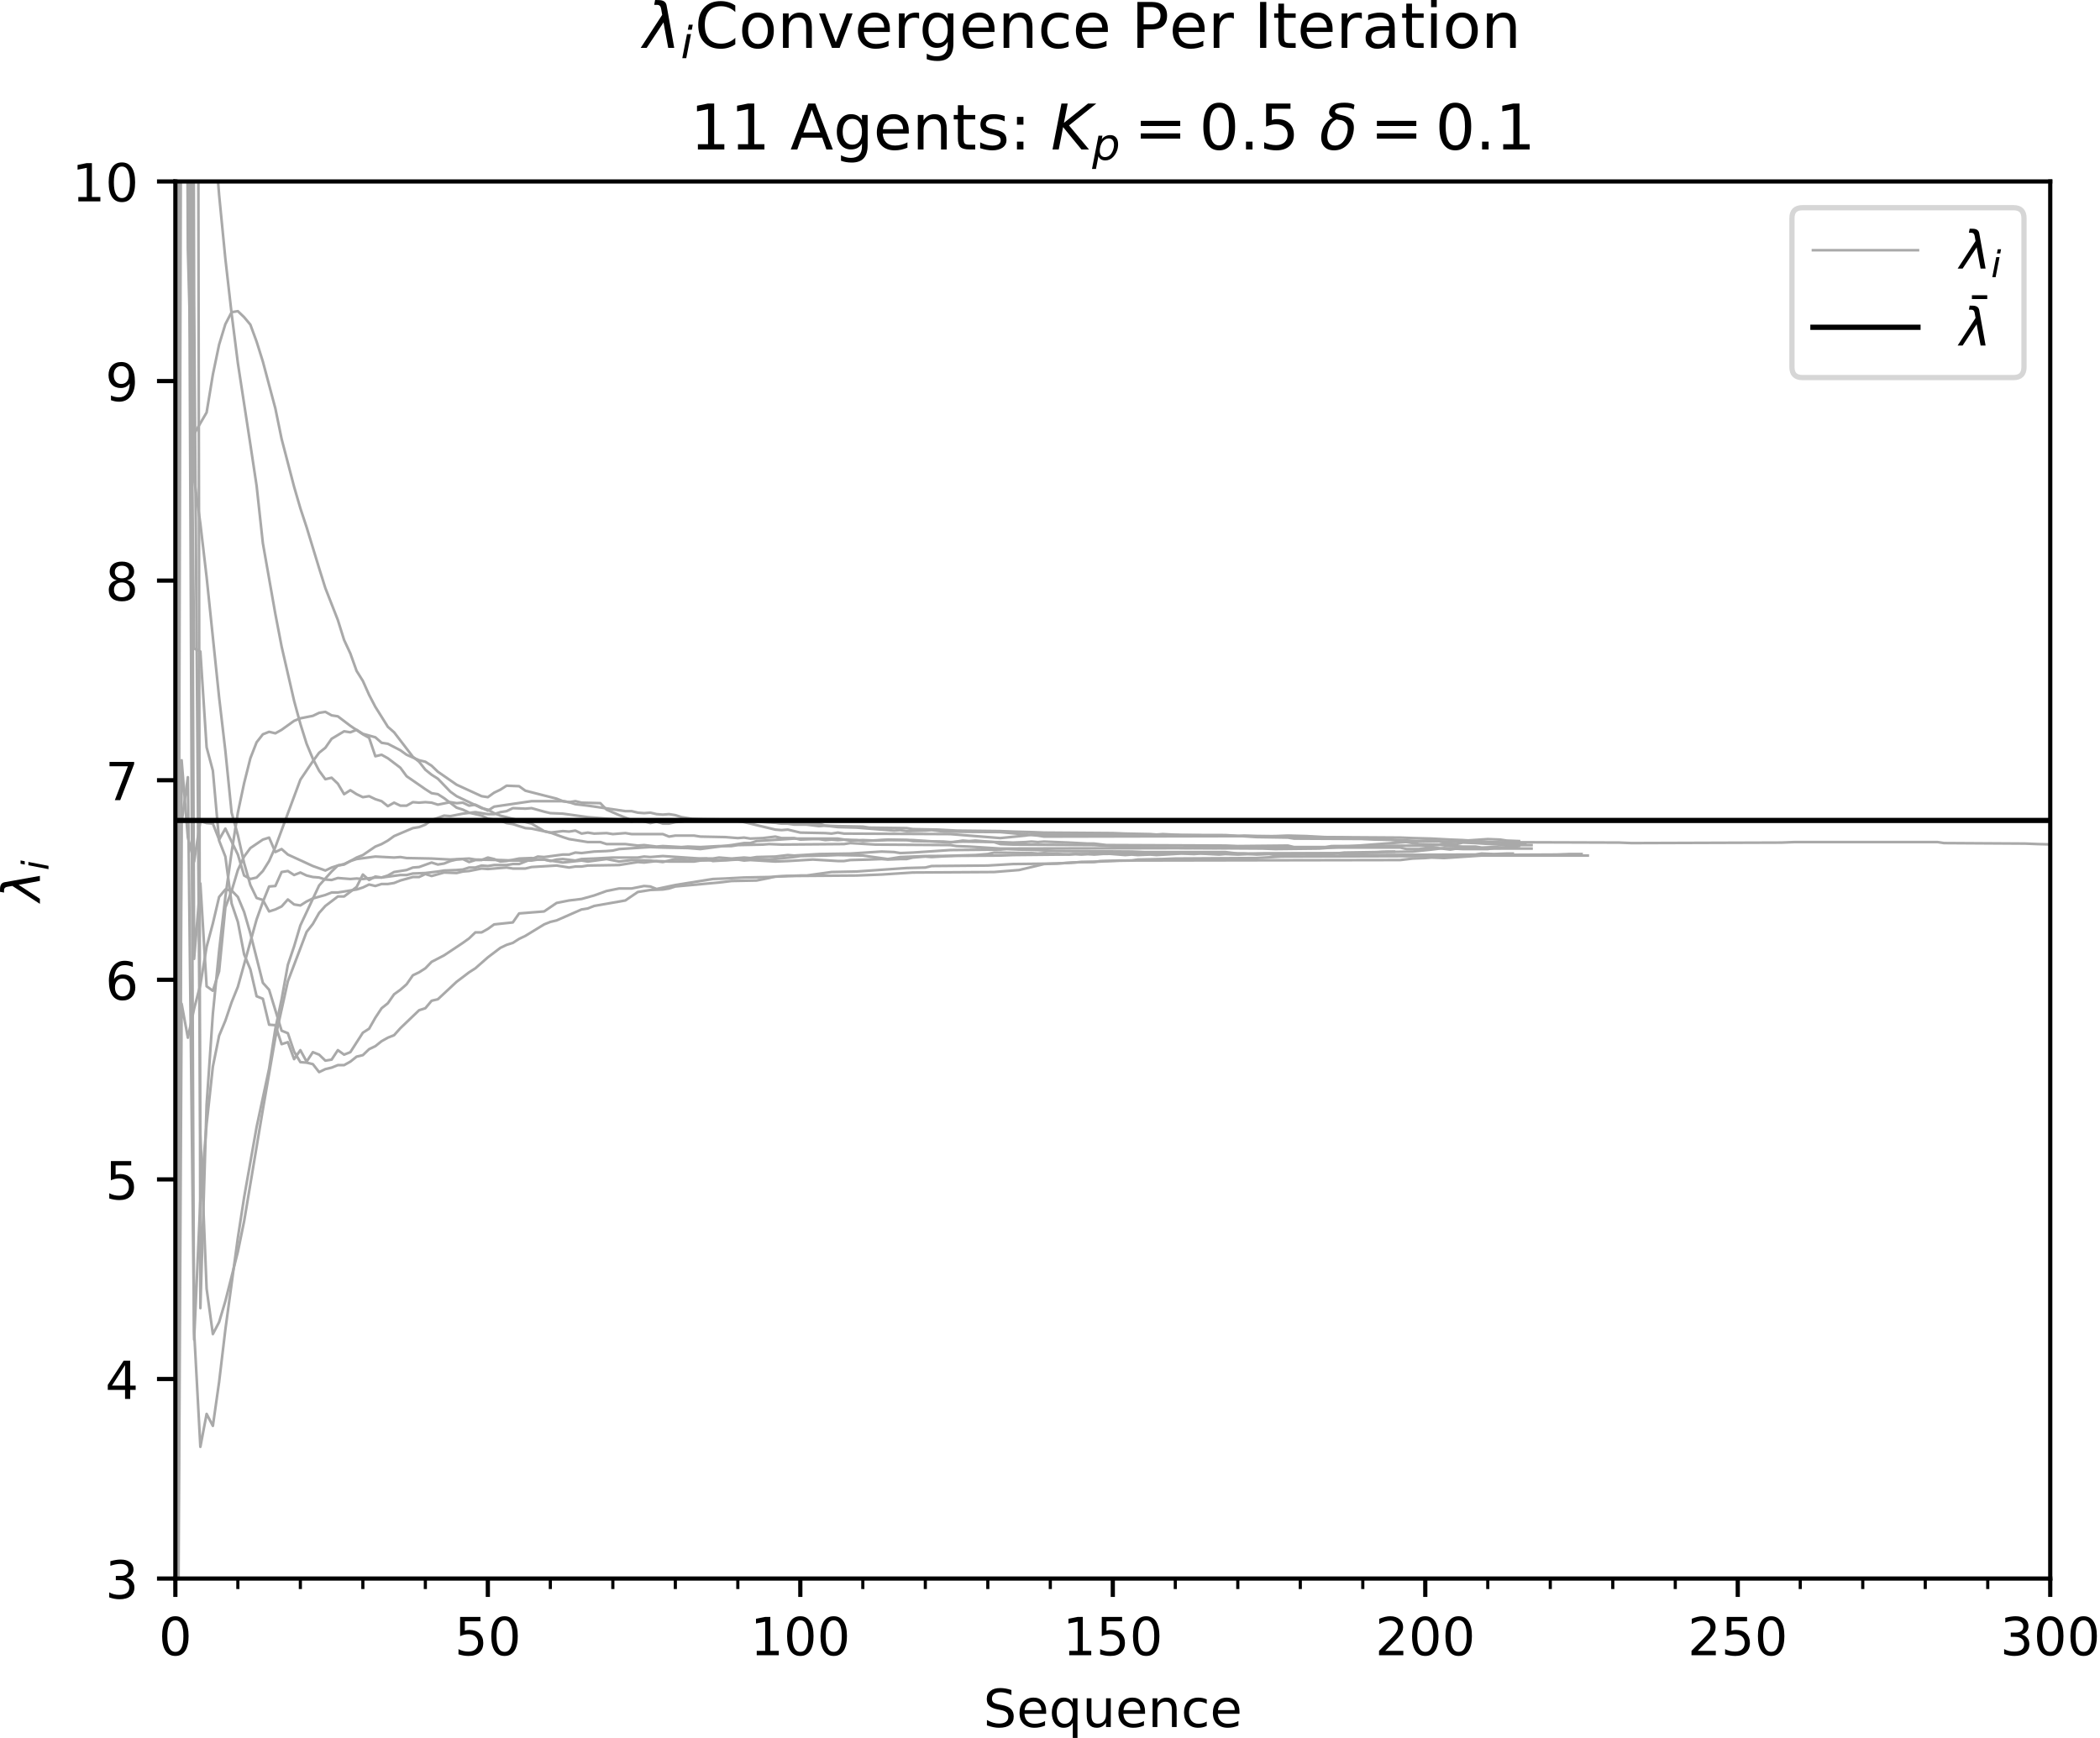 <?xml version="1.0" encoding="utf-8" standalone="no"?>
<!DOCTYPE svg PUBLIC "-//W3C//DTD SVG 1.1//EN"
  "http://www.w3.org/Graphics/SVG/1.1/DTD/svg11.dtd">
<!-- Created with matplotlib (http://matplotlib.org/) -->
<svg height="331pt" version="1.1" viewBox="0 0 400 331" width="400pt" xmlns="http://www.w3.org/2000/svg" xmlns:xlink="http://www.w3.org/1999/xlink">
 <defs>
  <style type="text/css">
*{stroke-linecap:butt;stroke-linejoin:round;}
  </style>
 </defs>
 <g id="figure_1">
  <g id="patch_1">
   <path d="M 0 331.028 
L 400.067 331.028 
L 400.067 0 
L 0 0 
z
" style="fill:#ffffff;"/>
  </g>
  <g id="axes_1">
   <g id="patch_2">
    <path d="M 33.403 300.672 
L 390.523 300.672 
L 390.523 34.56 
L 33.403 34.56 
z
" style="fill:#ffffff;"/>
   </g>
   <g id="matplotlib.axis_1">
    <g id="xtick_1">
     <g id="line2d_1">
      <defs>
       <path d="M 0 0 
L 0 3.5 
" id="m76f1dd730f" style="stroke:#000000;stroke-width:0.8;"/>
      </defs>
      <g>
       <use style="stroke:#000000;stroke-width:0.8;" x="33.403" xlink:href="#m76f1dd730f" y="300.672"/>
      </g>
     </g>
     <g id="text_1">
      <!-- 0 -->
      <defs>
       <path d="M 31.781 66.406 
Q 24.172 66.406 20.328 58.906 
Q 16.5 51.422 16.5 36.375 
Q 16.5 21.391 20.328 13.891 
Q 24.172 6.391 31.781 6.391 
Q 39.453 6.391 43.281 13.891 
Q 47.125 21.391 47.125 36.375 
Q 47.125 51.422 43.281 58.906 
Q 39.453 66.406 31.781 66.406 
z
M 31.781 74.219 
Q 44.047 74.219 50.516 64.516 
Q 56.984 54.828 56.984 36.375 
Q 56.984 17.969 50.516 8.266 
Q 44.047 -1.422 31.781 -1.422 
Q 19.531 -1.422 13.062 8.266 
Q 6.594 17.969 6.594 36.375 
Q 6.594 54.828 13.062 64.516 
Q 19.531 74.219 31.781 74.219 
z
" id="DejaVuSans-30"/>
      </defs>
      <g transform="translate(30.222 315.27)scale(0.1 -0.1)">
       <use xlink:href="#DejaVuSans-30"/>
      </g>
     </g>
    </g>
    <g id="xtick_2">
     <g id="line2d_2">
      <g>
       <use style="stroke:#000000;stroke-width:0.8;" x="92.923" xlink:href="#m76f1dd730f" y="300.672"/>
      </g>
     </g>
     <g id="text_2">
      <!-- 50 -->
      <defs>
       <path d="M 10.797 72.906 
L 49.516 72.906 
L 49.516 64.594 
L 19.828 64.594 
L 19.828 46.734 
Q 21.969 47.469 24.109 47.828 
Q 26.266 48.188 28.422 48.188 
Q 40.625 48.188 47.75 41.5 
Q 54.891 34.812 54.891 23.391 
Q 54.891 11.625 47.562 5.094 
Q 40.234 -1.422 26.906 -1.422 
Q 22.312 -1.422 17.547 -0.641 
Q 12.797 0.141 7.719 1.703 
L 7.719 11.625 
Q 12.109 9.234 16.797 8.062 
Q 21.484 6.891 26.703 6.891 
Q 35.156 6.891 40.078 11.328 
Q 45.016 15.766 45.016 23.391 
Q 45.016 31 40.078 35.438 
Q 35.156 39.891 26.703 39.891 
Q 22.75 39.891 18.812 39.016 
Q 14.891 38.141 10.797 36.281 
z
" id="DejaVuSans-35"/>
      </defs>
      <g transform="translate(86.561 315.27)scale(0.1 -0.1)">
       <use xlink:href="#DejaVuSans-35"/>
       <use x="63.623" xlink:href="#DejaVuSans-30"/>
      </g>
     </g>
    </g>
    <g id="xtick_3">
     <g id="line2d_3">
      <g>
       <use style="stroke:#000000;stroke-width:0.8;" x="152.443" xlink:href="#m76f1dd730f" y="300.672"/>
      </g>
     </g>
     <g id="text_3">
      <!-- 100 -->
      <defs>
       <path d="M 12.406 8.297 
L 28.516 8.297 
L 28.516 63.922 
L 10.984 60.406 
L 10.984 69.391 
L 28.422 72.906 
L 38.281 72.906 
L 38.281 8.297 
L 54.391 8.297 
L 54.391 0 
L 12.406 0 
z
" id="DejaVuSans-31"/>
      </defs>
      <g transform="translate(142.899 315.27)scale(0.1 -0.1)">
       <use xlink:href="#DejaVuSans-31"/>
       <use x="63.623" xlink:href="#DejaVuSans-30"/>
       <use x="127.246" xlink:href="#DejaVuSans-30"/>
      </g>
     </g>
    </g>
    <g id="xtick_4">
     <g id="line2d_4">
      <g>
       <use style="stroke:#000000;stroke-width:0.8;" x="211.963" xlink:href="#m76f1dd730f" y="300.672"/>
      </g>
     </g>
     <g id="text_4">
      <!-- 150 -->
      <g transform="translate(202.419 315.27)scale(0.1 -0.1)">
       <use xlink:href="#DejaVuSans-31"/>
       <use x="63.623" xlink:href="#DejaVuSans-35"/>
       <use x="127.246" xlink:href="#DejaVuSans-30"/>
      </g>
     </g>
    </g>
    <g id="xtick_5">
     <g id="line2d_5">
      <g>
       <use style="stroke:#000000;stroke-width:0.8;" x="271.483" xlink:href="#m76f1dd730f" y="300.672"/>
      </g>
     </g>
     <g id="text_5">
      <!-- 200 -->
      <defs>
       <path d="M 19.188 8.297 
L 53.609 8.297 
L 53.609 0 
L 7.328 0 
L 7.328 8.297 
Q 12.938 14.109 22.625 23.891 
Q 32.328 33.688 34.812 36.531 
Q 39.547 41.844 41.422 45.531 
Q 43.312 49.219 43.312 52.781 
Q 43.312 58.594 39.234 62.25 
Q 35.156 65.922 28.609 65.922 
Q 23.969 65.922 18.812 64.312 
Q 13.672 62.703 7.812 59.422 
L 7.812 69.391 
Q 13.766 71.781 18.938 73 
Q 24.125 74.219 28.422 74.219 
Q 39.75 74.219 46.484 68.547 
Q 53.219 62.891 53.219 53.422 
Q 53.219 48.922 51.531 44.891 
Q 49.859 40.875 45.406 35.406 
Q 44.188 33.984 37.641 27.219 
Q 31.109 20.453 19.188 8.297 
z
" id="DejaVuSans-32"/>
      </defs>
      <g transform="translate(261.939 315.27)scale(0.1 -0.1)">
       <use xlink:href="#DejaVuSans-32"/>
       <use x="63.623" xlink:href="#DejaVuSans-30"/>
       <use x="127.246" xlink:href="#DejaVuSans-30"/>
      </g>
     </g>
    </g>
    <g id="xtick_6">
     <g id="line2d_6">
      <g>
       <use style="stroke:#000000;stroke-width:0.8;" x="331.003" xlink:href="#m76f1dd730f" y="300.672"/>
      </g>
     </g>
     <g id="text_6">
      <!-- 250 -->
      <g transform="translate(321.459 315.27)scale(0.1 -0.1)">
       <use xlink:href="#DejaVuSans-32"/>
       <use x="63.623" xlink:href="#DejaVuSans-35"/>
       <use x="127.246" xlink:href="#DejaVuSans-30"/>
      </g>
     </g>
    </g>
    <g id="xtick_7">
     <g id="line2d_7">
      <g>
       <use style="stroke:#000000;stroke-width:0.8;" x="390.523" xlink:href="#m76f1dd730f" y="300.672"/>
      </g>
     </g>
     <g id="text_7">
      <!-- 300 -->
      <defs>
       <path d="M 40.578 39.312 
Q 47.656 37.797 51.625 33 
Q 55.609 28.219 55.609 21.188 
Q 55.609 10.406 48.188 4.484 
Q 40.766 -1.422 27.094 -1.422 
Q 22.516 -1.422 17.656 -0.516 
Q 12.797 0.391 7.625 2.203 
L 7.625 11.719 
Q 11.719 9.328 16.594 8.109 
Q 21.484 6.891 26.812 6.891 
Q 36.078 6.891 40.938 10.547 
Q 45.797 14.203 45.797 21.188 
Q 45.797 27.641 41.281 31.266 
Q 36.766 34.906 28.719 34.906 
L 20.219 34.906 
L 20.219 43.016 
L 29.109 43.016 
Q 36.375 43.016 40.234 45.922 
Q 44.094 48.828 44.094 54.297 
Q 44.094 59.906 40.109 62.906 
Q 36.141 65.922 28.719 65.922 
Q 24.656 65.922 20.016 65.031 
Q 15.375 64.156 9.812 62.312 
L 9.812 71.094 
Q 15.438 72.656 20.344 73.438 
Q 25.25 74.219 29.594 74.219 
Q 40.828 74.219 47.359 69.109 
Q 53.906 64.016 53.906 55.328 
Q 53.906 49.266 50.438 45.094 
Q 46.969 40.922 40.578 39.312 
z
" id="DejaVuSans-33"/>
      </defs>
      <g transform="translate(380.979 315.27)scale(0.1 -0.1)">
       <use xlink:href="#DejaVuSans-33"/>
       <use x="63.623" xlink:href="#DejaVuSans-30"/>
       <use x="127.246" xlink:href="#DejaVuSans-30"/>
      </g>
     </g>
    </g>
    <g id="xtick_8">
     <g id="line2d_8">
      <defs>
       <path d="M 0 0 
L 0 2 
" id="mf8f60aaf30" style="stroke:#000000;stroke-width:0.6;"/>
      </defs>
      <g>
       <use style="stroke:#000000;stroke-width:0.6;" x="33.403" xlink:href="#mf8f60aaf30" y="300.672"/>
      </g>
     </g>
    </g>
    <g id="xtick_9">
     <g id="line2d_9">
      <g>
       <use style="stroke:#000000;stroke-width:0.6;" x="45.307" xlink:href="#mf8f60aaf30" y="300.672"/>
      </g>
     </g>
    </g>
    <g id="xtick_10">
     <g id="line2d_10">
      <g>
       <use style="stroke:#000000;stroke-width:0.6;" x="57.211" xlink:href="#mf8f60aaf30" y="300.672"/>
      </g>
     </g>
    </g>
    <g id="xtick_11">
     <g id="line2d_11">
      <g>
       <use style="stroke:#000000;stroke-width:0.6;" x="69.115" xlink:href="#mf8f60aaf30" y="300.672"/>
      </g>
     </g>
    </g>
    <g id="xtick_12">
     <g id="line2d_12">
      <g>
       <use style="stroke:#000000;stroke-width:0.6;" x="81.019" xlink:href="#mf8f60aaf30" y="300.672"/>
      </g>
     </g>
    </g>
    <g id="xtick_13">
     <g id="line2d_13">
      <g>
       <use style="stroke:#000000;stroke-width:0.6;" x="92.923" xlink:href="#mf8f60aaf30" y="300.672"/>
      </g>
     </g>
    </g>
    <g id="xtick_14">
     <g id="line2d_14">
      <g>
       <use style="stroke:#000000;stroke-width:0.6;" x="104.827" xlink:href="#mf8f60aaf30" y="300.672"/>
      </g>
     </g>
    </g>
    <g id="xtick_15">
     <g id="line2d_15">
      <g>
       <use style="stroke:#000000;stroke-width:0.6;" x="116.731" xlink:href="#mf8f60aaf30" y="300.672"/>
      </g>
     </g>
    </g>
    <g id="xtick_16">
     <g id="line2d_16">
      <g>
       <use style="stroke:#000000;stroke-width:0.6;" x="128.635" xlink:href="#mf8f60aaf30" y="300.672"/>
      </g>
     </g>
    </g>
    <g id="xtick_17">
     <g id="line2d_17">
      <g>
       <use style="stroke:#000000;stroke-width:0.6;" x="140.539" xlink:href="#mf8f60aaf30" y="300.672"/>
      </g>
     </g>
    </g>
    <g id="xtick_18">
     <g id="line2d_18">
      <g>
       <use style="stroke:#000000;stroke-width:0.6;" x="152.443" xlink:href="#mf8f60aaf30" y="300.672"/>
      </g>
     </g>
    </g>
    <g id="xtick_19">
     <g id="line2d_19">
      <g>
       <use style="stroke:#000000;stroke-width:0.6;" x="164.347" xlink:href="#mf8f60aaf30" y="300.672"/>
      </g>
     </g>
    </g>
    <g id="xtick_20">
     <g id="line2d_20">
      <g>
       <use style="stroke:#000000;stroke-width:0.6;" x="176.251" xlink:href="#mf8f60aaf30" y="300.672"/>
      </g>
     </g>
    </g>
    <g id="xtick_21">
     <g id="line2d_21">
      <g>
       <use style="stroke:#000000;stroke-width:0.6;" x="188.155" xlink:href="#mf8f60aaf30" y="300.672"/>
      </g>
     </g>
    </g>
    <g id="xtick_22">
     <g id="line2d_22">
      <g>
       <use style="stroke:#000000;stroke-width:0.6;" x="200.059" xlink:href="#mf8f60aaf30" y="300.672"/>
      </g>
     </g>
    </g>
    <g id="xtick_23">
     <g id="line2d_23">
      <g>
       <use style="stroke:#000000;stroke-width:0.6;" x="211.963" xlink:href="#mf8f60aaf30" y="300.672"/>
      </g>
     </g>
    </g>
    <g id="xtick_24">
     <g id="line2d_24">
      <g>
       <use style="stroke:#000000;stroke-width:0.6;" x="223.867" xlink:href="#mf8f60aaf30" y="300.672"/>
      </g>
     </g>
    </g>
    <g id="xtick_25">
     <g id="line2d_25">
      <g>
       <use style="stroke:#000000;stroke-width:0.6;" x="235.771" xlink:href="#mf8f60aaf30" y="300.672"/>
      </g>
     </g>
    </g>
    <g id="xtick_26">
     <g id="line2d_26">
      <g>
       <use style="stroke:#000000;stroke-width:0.6;" x="247.675" xlink:href="#mf8f60aaf30" y="300.672"/>
      </g>
     </g>
    </g>
    <g id="xtick_27">
     <g id="line2d_27">
      <g>
       <use style="stroke:#000000;stroke-width:0.6;" x="259.579" xlink:href="#mf8f60aaf30" y="300.672"/>
      </g>
     </g>
    </g>
    <g id="xtick_28">
     <g id="line2d_28">
      <g>
       <use style="stroke:#000000;stroke-width:0.6;" x="271.483" xlink:href="#mf8f60aaf30" y="300.672"/>
      </g>
     </g>
    </g>
    <g id="xtick_29">
     <g id="line2d_29">
      <g>
       <use style="stroke:#000000;stroke-width:0.6;" x="283.387" xlink:href="#mf8f60aaf30" y="300.672"/>
      </g>
     </g>
    </g>
    <g id="xtick_30">
     <g id="line2d_30">
      <g>
       <use style="stroke:#000000;stroke-width:0.6;" x="295.291" xlink:href="#mf8f60aaf30" y="300.672"/>
      </g>
     </g>
    </g>
    <g id="xtick_31">
     <g id="line2d_31">
      <g>
       <use style="stroke:#000000;stroke-width:0.6;" x="307.195" xlink:href="#mf8f60aaf30" y="300.672"/>
      </g>
     </g>
    </g>
    <g id="xtick_32">
     <g id="line2d_32">
      <g>
       <use style="stroke:#000000;stroke-width:0.6;" x="319.099" xlink:href="#mf8f60aaf30" y="300.672"/>
      </g>
     </g>
    </g>
    <g id="xtick_33">
     <g id="line2d_33">
      <g>
       <use style="stroke:#000000;stroke-width:0.6;" x="331.003" xlink:href="#mf8f60aaf30" y="300.672"/>
      </g>
     </g>
    </g>
    <g id="xtick_34">
     <g id="line2d_34">
      <g>
       <use style="stroke:#000000;stroke-width:0.6;" x="342.907" xlink:href="#mf8f60aaf30" y="300.672"/>
      </g>
     </g>
    </g>
    <g id="xtick_35">
     <g id="line2d_35">
      <g>
       <use style="stroke:#000000;stroke-width:0.6;" x="354.811" xlink:href="#mf8f60aaf30" y="300.672"/>
      </g>
     </g>
    </g>
    <g id="xtick_36">
     <g id="line2d_36">
      <g>
       <use style="stroke:#000000;stroke-width:0.6;" x="366.715" xlink:href="#mf8f60aaf30" y="300.672"/>
      </g>
     </g>
    </g>
    <g id="xtick_37">
     <g id="line2d_37">
      <g>
       <use style="stroke:#000000;stroke-width:0.6;" x="378.619" xlink:href="#mf8f60aaf30" y="300.672"/>
      </g>
     </g>
    </g>
    <g id="xtick_38">
     <g id="line2d_38">
      <g>
       <use style="stroke:#000000;stroke-width:0.6;" x="390.523" xlink:href="#mf8f60aaf30" y="300.672"/>
      </g>
     </g>
    </g>
    <g id="text_8">
     <!-- Sequence -->
     <defs>
      <path d="M 53.516 70.516 
L 53.516 60.891 
Q 47.906 63.578 42.922 64.891 
Q 37.938 66.219 33.297 66.219 
Q 25.25 66.219 20.875 63.094 
Q 16.5 59.969 16.5 54.203 
Q 16.5 49.359 19.406 46.891 
Q 22.312 44.438 30.422 42.922 
L 36.375 41.703 
Q 47.406 39.594 52.656 34.297 
Q 57.906 29 57.906 20.125 
Q 57.906 9.516 50.797 4.047 
Q 43.703 -1.422 29.984 -1.422 
Q 24.812 -1.422 18.969 -0.25 
Q 13.141 0.922 6.891 3.219 
L 6.891 13.375 
Q 12.891 10.016 18.656 8.297 
Q 24.422 6.594 29.984 6.594 
Q 38.422 6.594 43.016 9.906 
Q 47.609 13.234 47.609 19.391 
Q 47.609 24.75 44.312 27.781 
Q 41.016 30.812 33.5 32.328 
L 27.484 33.5 
Q 16.453 35.688 11.516 40.375 
Q 6.594 45.062 6.594 53.422 
Q 6.594 63.094 13.406 68.656 
Q 20.219 74.219 32.172 74.219 
Q 37.312 74.219 42.625 73.281 
Q 47.953 72.359 53.516 70.516 
z
" id="DejaVuSans-53"/>
      <path d="M 56.203 29.594 
L 56.203 25.203 
L 14.891 25.203 
Q 15.484 15.922 20.484 11.062 
Q 25.484 6.203 34.422 6.203 
Q 39.594 6.203 44.453 7.469 
Q 49.312 8.734 54.109 11.281 
L 54.109 2.781 
Q 49.266 0.734 44.188 -0.344 
Q 39.109 -1.422 33.891 -1.422 
Q 20.797 -1.422 13.156 6.188 
Q 5.516 13.812 5.516 26.812 
Q 5.516 40.234 12.766 48.109 
Q 20.016 56 32.328 56 
Q 43.359 56 49.781 48.891 
Q 56.203 41.797 56.203 29.594 
z
M 47.219 32.234 
Q 47.125 39.594 43.094 43.984 
Q 39.062 48.391 32.422 48.391 
Q 24.906 48.391 20.391 44.141 
Q 15.875 39.891 15.188 32.172 
z
" id="DejaVuSans-65"/>
      <path d="M 14.797 27.297 
Q 14.797 17.391 18.875 11.75 
Q 22.953 6.109 30.078 6.109 
Q 37.203 6.109 41.297 11.75 
Q 45.406 17.391 45.406 27.297 
Q 45.406 37.203 41.297 42.844 
Q 37.203 48.484 30.078 48.484 
Q 22.953 48.484 18.875 42.844 
Q 14.797 37.203 14.797 27.297 
z
M 45.406 8.203 
Q 42.578 3.328 38.25 0.953 
Q 33.938 -1.422 27.875 -1.422 
Q 17.969 -1.422 11.734 6.484 
Q 5.516 14.406 5.516 27.297 
Q 5.516 40.188 11.734 48.094 
Q 17.969 56 27.875 56 
Q 33.938 56 38.25 53.625 
Q 42.578 51.266 45.406 46.391 
L 45.406 54.688 
L 54.391 54.688 
L 54.391 -20.797 
L 45.406 -20.797 
z
" id="DejaVuSans-71"/>
      <path d="M 8.5 21.578 
L 8.5 54.688 
L 17.484 54.688 
L 17.484 21.922 
Q 17.484 14.156 20.5 10.266 
Q 23.531 6.391 29.594 6.391 
Q 36.859 6.391 41.078 11.031 
Q 45.312 15.672 45.312 23.688 
L 45.312 54.688 
L 54.297 54.688 
L 54.297 0 
L 45.312 0 
L 45.312 8.406 
Q 42.047 3.422 37.719 1 
Q 33.406 -1.422 27.688 -1.422 
Q 18.266 -1.422 13.375 4.438 
Q 8.5 10.297 8.5 21.578 
z
M 31.109 56 
z
" id="DejaVuSans-75"/>
      <path d="M 54.891 33.016 
L 54.891 0 
L 45.906 0 
L 45.906 32.719 
Q 45.906 40.484 42.875 44.328 
Q 39.844 48.188 33.797 48.188 
Q 26.516 48.188 22.312 43.547 
Q 18.109 38.922 18.109 30.906 
L 18.109 0 
L 9.078 0 
L 9.078 54.688 
L 18.109 54.688 
L 18.109 46.188 
Q 21.344 51.125 25.703 53.562 
Q 30.078 56 35.797 56 
Q 45.219 56 50.047 50.172 
Q 54.891 44.344 54.891 33.016 
z
" id="DejaVuSans-6e"/>
      <path d="M 48.781 52.594 
L 48.781 44.188 
Q 44.969 46.297 41.141 47.344 
Q 37.312 48.391 33.406 48.391 
Q 24.656 48.391 19.812 42.844 
Q 14.984 37.312 14.984 27.297 
Q 14.984 17.281 19.812 11.734 
Q 24.656 6.203 33.406 6.203 
Q 37.312 6.203 41.141 7.25 
Q 44.969 8.297 48.781 10.406 
L 48.781 2.094 
Q 45.016 0.344 40.984 -0.531 
Q 36.969 -1.422 32.422 -1.422 
Q 20.062 -1.422 12.781 6.344 
Q 5.516 14.109 5.516 27.297 
Q 5.516 40.672 12.859 48.328 
Q 20.219 56 33.016 56 
Q 37.156 56 41.109 55.141 
Q 45.062 54.297 48.781 52.594 
z
" id="DejaVuSans-63"/>
     </defs>
     <g transform="translate(187.298 328.949)scale(0.1 -0.1)">
      <use xlink:href="#DejaVuSans-53"/>
      <use x="63.477" xlink:href="#DejaVuSans-65"/>
      <use x="125" xlink:href="#DejaVuSans-71"/>
      <use x="188.477" xlink:href="#DejaVuSans-75"/>
      <use x="251.855" xlink:href="#DejaVuSans-65"/>
      <use x="313.379" xlink:href="#DejaVuSans-6e"/>
      <use x="376.758" xlink:href="#DejaVuSans-63"/>
      <use x="431.738" xlink:href="#DejaVuSans-65"/>
     </g>
    </g>
   </g>
   <g id="matplotlib.axis_2">
    <g id="ytick_1">
     <g id="line2d_39">
      <defs>
       <path d="M 0 0 
L -3.5 0 
" id="m8d40dde66a" style="stroke:#000000;stroke-width:0.8;"/>
      </defs>
      <g>
       <use style="stroke:#000000;stroke-width:0.8;" x="33.403" xlink:href="#m8d40dde66a" y="300.672"/>
      </g>
     </g>
     <g id="text_9">
      <!-- 3 -->
      <g transform="translate(20.041 304.471)scale(0.1 -0.1)">
       <use xlink:href="#DejaVuSans-33"/>
      </g>
     </g>
    </g>
    <g id="ytick_2">
     <g id="line2d_40">
      <g>
       <use style="stroke:#000000;stroke-width:0.8;" x="33.403" xlink:href="#m8d40dde66a" y="262.656"/>
      </g>
     </g>
     <g id="text_10">
      <!-- 4 -->
      <defs>
       <path d="M 37.797 64.312 
L 12.891 25.391 
L 37.797 25.391 
z
M 35.203 72.906 
L 47.609 72.906 
L 47.609 25.391 
L 58.016 25.391 
L 58.016 17.188 
L 47.609 17.188 
L 47.609 0 
L 37.797 0 
L 37.797 17.188 
L 4.891 17.188 
L 4.891 26.703 
z
" id="DejaVuSans-34"/>
      </defs>
      <g transform="translate(20.041 266.455)scale(0.1 -0.1)">
       <use xlink:href="#DejaVuSans-34"/>
      </g>
     </g>
    </g>
    <g id="ytick_3">
     <g id="line2d_41">
      <g>
       <use style="stroke:#000000;stroke-width:0.8;" x="33.403" xlink:href="#m8d40dde66a" y="224.64"/>
      </g>
     </g>
     <g id="text_11">
      <!-- 5 -->
      <g transform="translate(20.041 228.439)scale(0.1 -0.1)">
       <use xlink:href="#DejaVuSans-35"/>
      </g>
     </g>
    </g>
    <g id="ytick_4">
     <g id="line2d_42">
      <g>
       <use style="stroke:#000000;stroke-width:0.8;" x="33.403" xlink:href="#m8d40dde66a" y="186.624"/>
      </g>
     </g>
     <g id="text_12">
      <!-- 6 -->
      <defs>
       <path d="M 33.016 40.375 
Q 26.375 40.375 22.484 35.828 
Q 18.609 31.297 18.609 23.391 
Q 18.609 15.531 22.484 10.953 
Q 26.375 6.391 33.016 6.391 
Q 39.656 6.391 43.531 10.953 
Q 47.406 15.531 47.406 23.391 
Q 47.406 31.297 43.531 35.828 
Q 39.656 40.375 33.016 40.375 
z
M 52.594 71.297 
L 52.594 62.312 
Q 48.875 64.062 45.094 64.984 
Q 41.312 65.922 37.594 65.922 
Q 27.828 65.922 22.672 59.328 
Q 17.531 52.734 16.797 39.406 
Q 19.672 43.656 24.016 45.922 
Q 28.375 48.188 33.594 48.188 
Q 44.578 48.188 50.953 41.516 
Q 57.328 34.859 57.328 23.391 
Q 57.328 12.156 50.688 5.359 
Q 44.047 -1.422 33.016 -1.422 
Q 20.359 -1.422 13.672 8.266 
Q 6.984 17.969 6.984 36.375 
Q 6.984 53.656 15.188 63.938 
Q 23.391 74.219 37.203 74.219 
Q 40.922 74.219 44.703 73.484 
Q 48.484 72.75 52.594 71.297 
z
" id="DejaVuSans-36"/>
      </defs>
      <g transform="translate(20.041 190.423)scale(0.1 -0.1)">
       <use xlink:href="#DejaVuSans-36"/>
      </g>
     </g>
    </g>
    <g id="ytick_5">
     <g id="line2d_43">
      <g>
       <use style="stroke:#000000;stroke-width:0.8;" x="33.403" xlink:href="#m8d40dde66a" y="148.608"/>
      </g>
     </g>
     <g id="text_13">
      <!-- 7 -->
      <defs>
       <path d="M 8.203 72.906 
L 55.078 72.906 
L 55.078 68.703 
L 28.609 0 
L 18.312 0 
L 43.219 64.594 
L 8.203 64.594 
z
" id="DejaVuSans-37"/>
      </defs>
      <g transform="translate(20.041 152.407)scale(0.1 -0.1)">
       <use xlink:href="#DejaVuSans-37"/>
      </g>
     </g>
    </g>
    <g id="ytick_6">
     <g id="line2d_44">
      <g>
       <use style="stroke:#000000;stroke-width:0.8;" x="33.403" xlink:href="#m8d40dde66a" y="110.592"/>
      </g>
     </g>
     <g id="text_14">
      <!-- 8 -->
      <defs>
       <path d="M 31.781 34.625 
Q 24.75 34.625 20.719 30.859 
Q 16.703 27.094 16.703 20.516 
Q 16.703 13.922 20.719 10.156 
Q 24.75 6.391 31.781 6.391 
Q 38.812 6.391 42.859 10.172 
Q 46.922 13.969 46.922 20.516 
Q 46.922 27.094 42.891 30.859 
Q 38.875 34.625 31.781 34.625 
z
M 21.922 38.812 
Q 15.578 40.375 12.031 44.719 
Q 8.5 49.078 8.5 55.328 
Q 8.5 64.062 14.719 69.141 
Q 20.953 74.219 31.781 74.219 
Q 42.672 74.219 48.875 69.141 
Q 55.078 64.062 55.078 55.328 
Q 55.078 49.078 51.531 44.719 
Q 48 40.375 41.703 38.812 
Q 48.828 37.156 52.797 32.312 
Q 56.781 27.484 56.781 20.516 
Q 56.781 9.906 50.312 4.234 
Q 43.844 -1.422 31.781 -1.422 
Q 19.734 -1.422 13.25 4.234 
Q 6.781 9.906 6.781 20.516 
Q 6.781 27.484 10.781 32.312 
Q 14.797 37.156 21.922 38.812 
z
M 18.312 54.391 
Q 18.312 48.734 21.844 45.562 
Q 25.391 42.391 31.781 42.391 
Q 38.141 42.391 41.719 45.562 
Q 45.312 48.734 45.312 54.391 
Q 45.312 60.062 41.719 63.234 
Q 38.141 66.406 31.781 66.406 
Q 25.391 66.406 21.844 63.234 
Q 18.312 60.062 18.312 54.391 
z
" id="DejaVuSans-38"/>
      </defs>
      <g transform="translate(20.041 114.391)scale(0.1 -0.1)">
       <use xlink:href="#DejaVuSans-38"/>
      </g>
     </g>
    </g>
    <g id="ytick_7">
     <g id="line2d_45">
      <g>
       <use style="stroke:#000000;stroke-width:0.8;" x="33.403" xlink:href="#m8d40dde66a" y="72.576"/>
      </g>
     </g>
     <g id="text_15">
      <!-- 9 -->
      <defs>
       <path d="M 10.984 1.516 
L 10.984 10.5 
Q 14.703 8.734 18.5 7.812 
Q 22.312 6.891 25.984 6.891 
Q 35.75 6.891 40.891 13.453 
Q 46.047 20.016 46.781 33.406 
Q 43.953 29.203 39.594 26.953 
Q 35.25 24.703 29.984 24.703 
Q 19.047 24.703 12.672 31.312 
Q 6.297 37.938 6.297 49.422 
Q 6.297 60.641 12.938 67.422 
Q 19.578 74.219 30.609 74.219 
Q 43.266 74.219 49.922 64.516 
Q 56.594 54.828 56.594 36.375 
Q 56.594 19.141 48.406 8.859 
Q 40.234 -1.422 26.422 -1.422 
Q 22.703 -1.422 18.891 -0.688 
Q 15.094 0.047 10.984 1.516 
z
M 30.609 32.422 
Q 37.25 32.422 41.125 36.953 
Q 45.016 41.5 45.016 49.422 
Q 45.016 57.281 41.125 61.844 
Q 37.25 66.406 30.609 66.406 
Q 23.969 66.406 20.094 61.844 
Q 16.219 57.281 16.219 49.422 
Q 16.219 41.5 20.094 36.953 
Q 23.969 32.422 30.609 32.422 
z
" id="DejaVuSans-39"/>
      </defs>
      <g transform="translate(20.041 76.375)scale(0.1 -0.1)">
       <use xlink:href="#DejaVuSans-39"/>
      </g>
     </g>
    </g>
    <g id="ytick_8">
     <g id="line2d_46">
      <g>
       <use style="stroke:#000000;stroke-width:0.8;" x="33.403" xlink:href="#m8d40dde66a" y="34.56"/>
      </g>
     </g>
     <g id="text_16">
      <!-- 10 -->
      <g transform="translate(13.678 38.359)scale(0.1 -0.1)">
       <use xlink:href="#DejaVuSans-31"/>
       <use x="63.623" xlink:href="#DejaVuSans-30"/>
      </g>
     </g>
    </g>
    <g id="text_17">
     <!-- $\lambda_i$ -->
     <defs>
      <path d="M 36.719 67.438 
L 48.828 0 
L 39.312 0 
L 31.844 40.438 
L 5.125 0 
L -4.391 0 
L 29.734 52.438 
L 28.031 62.109 
Q 26.953 68.266 21.734 68.266 
L 17.047 68.266 
L 18.5 75.984 
L 24.219 75.875 
Q 35.203 75.734 36.719 67.438 
z
" id="DejaVuSans-Oblique-3bb"/>
      <path d="M 18.312 75.984 
L 27.297 75.984 
L 25.094 64.594 
L 16.109 64.594 
z
M 14.203 54.688 
L 23.188 54.688 
L 12.5 0 
L 3.516 0 
z
" id="DejaVuSans-Oblique-69"/>
     </defs>
     <g transform="translate(7.598 171.716)rotate(-90)scale(0.1 -0.1)">
      <use transform="translate(0 0.016)" xlink:href="#DejaVuSans-Oblique-3bb"/>
      <use transform="translate(59.18 -16.391)scale(0.7)" xlink:href="#DejaVuSans-Oblique-69"/>
     </g>
    </g>
   </g>
   <g id="line2d_47">
    <path clip-path="url(#p7a98a2a227)" d="M 33.457 332.028 
L 33.676 -1 
M 37.724 -1 
L 38.165 249.16 
L 39.355 210.384 
L 40.546 193.087 
L 41.736 181.112 
L 42.926 170.847 
L 44.117 162.294 
L 45.307 154.786 
L 46.498 149.178 
L 47.688 144.426 
L 48.878 141.385 
L 50.069 139.864 
L 51.259 139.389 
L 52.45 139.674 
L 53.64 139.009 
L 56.021 137.298 
L 57.211 136.823 
L 59.592 136.348 
L 60.782 135.778 
L 61.973 135.587 
L 63.163 136.253 
L 64.354 136.443 
L 66.734 138.249 
L 69.115 139.864 
L 70.306 140.53 
L 71.496 144.046 
L 72.686 143.761 
L 73.877 144.426 
L 76.258 146.232 
L 77.448 147.848 
L 81.019 150.319 
L 82.21 151.079 
L 83.4 151.269 
L 84.59 152.029 
L 86.971 153.835 
L 88.162 154.215 
L 89.352 154.786 
L 91.733 155.356 
L 92.923 155.926 
L 95.304 156.306 
L 96.494 156.781 
L 97.685 156.971 
L 100.066 157.732 
L 101.256 157.827 
L 104.827 158.587 
L 107.208 158.302 
L 108.398 158.397 
L 109.589 158.207 
L 110.779 158.777 
L 111.97 158.587 
L 113.16 158.777 
L 115.541 158.682 
L 116.731 158.872 
L 119.112 158.682 
L 120.302 158.872 
L 126.254 158.872 
L 127.445 159.347 
L 128.635 159.157 
L 132.206 159.157 
L 133.397 159.347 
L 138.158 159.443 
L 140.539 159.633 
L 141.73 159.538 
L 142.92 159.728 
L 145.301 159.633 
L 147.682 159.347 
L 148.872 159.633 
L 151.253 159.633 
L 152.443 159.918 
L 154.824 159.823 
L 156.014 159.823 
L 157.205 160.013 
L 158.395 159.918 
L 159.586 160.013 
L 160.776 159.918 
L 161.966 160.108 
L 164.347 160.013 
L 166.728 160.108 
L 169.109 160.013 
L 172.68 160.013 
L 173.87 160.203 
L 179.822 160.298 
L 181.013 160.393 
L 183.394 160.298 
L 190.536 160.393 
L 192.917 160.488 
L 195.298 160.393 
L 196.488 160.298 
L 197.678 160.393 
L 198.869 160.298 
L 201.25 160.393 
L 203.63 160.488 
L 207.202 160.678 
L 208.392 160.678 
L 210.773 160.963 
L 233.39 161.058 
L 235.771 161.153 
L 245.294 161.058 
L 246.485 161.343 
L 252.437 161.343 
L 253.627 161.153 
L 272.674 161.058 
L 273.864 160.963 
L 275.054 160.678 
L 277.435 160.773 
L 278.626 160.488 
L 281.006 160.583 
L 286.958 160.963 
L 291.72 160.963 
L 291.72 160.963 
" style="fill:none;stroke:#a9a9a9;stroke-linecap:square;stroke-width:0.5;"/>
   </g>
   <g id="line2d_48">
    <path clip-path="url(#p7a98a2a227)" d="M 33.593 332.028 
L 34.355 -1 
M 36.215 -1 
L 36.974 182.632 
L 38.165 168.281 
L 39.355 187.86 
L 40.546 188.715 
L 41.736 185.008 
L 42.926 172.843 
L 44.117 169.707 
L 45.307 165.715 
L 46.498 163.149 
L 47.688 161.533 
L 50.069 159.918 
L 51.259 159.538 
L 52.45 162.294 
L 53.64 161.723 
L 54.83 162.769 
L 59.592 164.955 
L 61.973 165.81 
L 63.163 165.24 
L 64.354 164.86 
L 65.544 164.67 
L 67.925 163.339 
L 69.115 162.864 
L 71.496 161.248 
L 72.686 160.773 
L 73.877 160.108 
L 75.067 159.252 
L 78.638 157.732 
L 79.829 157.542 
L 81.019 157.067 
L 82.21 156.211 
L 84.59 155.356 
L 85.781 155.451 
L 88.162 154.976 
L 90.542 154.691 
L 92.923 155.071 
L 94.114 155.071 
L 95.304 154.691 
L 96.494 154.5 
L 97.685 153.93 
L 100.066 154.025 
L 101.256 153.93 
L 103.637 154.595 
L 104.827 154.881 
L 107.208 154.976 
L 111.97 155.641 
L 119.112 156.211 
L 120.302 156.496 
L 121.493 156.116 
L 123.874 156.781 
L 125.064 156.496 
L 126.254 156.876 
L 127.445 156.876 
L 128.635 156.591 
L 129.826 156.496 
L 132.206 156.021 
L 139.349 156.116 
L 141.73 156.591 
L 147.682 158.017 
L 148.872 158.112 
L 150.062 158.017 
L 152.443 158.587 
L 157.205 158.682 
L 158.395 158.777 
L 159.586 158.587 
L 160.776 158.777 
L 181.013 158.872 
L 190.536 159.633 
L 195.298 159.157 
L 196.488 158.967 
L 233.39 159.062 
L 239.342 159.443 
L 245.294 159.538 
L 246.485 159.728 
L 264.341 159.823 
L 270.293 160.773 
L 273.864 160.868 
L 276.245 161.153 
L 278.626 161.248 
L 281.006 161.248 
L 282.197 161.438 
L 284.578 161.343 
L 286.958 161.438 
L 286.958 161.438 
" style="fill:none;stroke:#a9a9a9;stroke-linecap:square;stroke-width:0.5;"/>
   </g>
   <g id="line2d_49">
    <path clip-path="url(#p7a98a2a227)" d="M 33.556 332.028 
L 34.172 -1 
M 35.575 -1 
L 35.784 47.39 
L 36.974 91.204 
L 38.165 99.757 
L 39.355 109.927 
L 41.736 132.831 
L 42.926 143.001 
L 44.117 154.786 
L 45.307 159.062 
L 46.498 164.385 
L 47.688 168.566 
L 48.878 171.037 
L 50.069 171.418 
L 51.259 173.603 
L 52.45 173.223 
L 53.64 172.653 
L 54.83 171.323 
L 56.021 172.273 
L 57.211 172.463 
L 58.402 171.703 
L 59.592 171.132 
L 61.973 170.467 
L 63.163 169.992 
L 64.354 169.992 
L 67.925 169.422 
L 69.115 169.042 
L 70.306 168.471 
L 71.496 168.756 
L 72.686 168.376 
L 73.877 168.376 
L 75.067 168.186 
L 76.258 167.711 
L 78.638 167.046 
L 79.829 167.046 
L 81.019 166.475 
L 82.21 166.856 
L 84.59 166.19 
L 86.971 166.285 
L 88.162 166 
L 89.352 165.905 
L 91.733 165.43 
L 92.923 165.525 
L 96.494 165.24 
L 97.685 165.43 
L 100.066 165.43 
L 101.256 165.145 
L 106.018 164.86 
L 108.398 165.24 
L 109.589 165.05 
L 110.779 165.05 
L 111.97 164.86 
L 117.922 164.765 
L 121.493 164.195 
L 122.683 164.29 
L 125.064 164.004 
L 127.445 164.099 
L 132.206 164.099 
L 133.397 163.909 
L 138.158 163.814 
L 142.92 163.529 
L 146.491 163.719 
L 151.253 163.244 
L 152.443 163.054 
L 157.205 162.959 
L 159.586 162.864 
L 164.347 162.959 
L 169.109 163.624 
L 171.49 163.244 
L 173.87 163.149 
L 176.251 163.054 
L 190.536 162.959 
L 192.917 162.864 
L 202.44 162.769 
L 204.821 162.674 
L 220.296 162.579 
L 222.677 162.484 
L 236.962 162.579 
L 239.342 162.769 
L 241.723 162.674 
L 242.914 162.864 
L 244.104 162.769 
L 245.294 162.864 
L 248.866 162.674 
L 253.627 162.674 
L 256.008 162.389 
L 261.96 162.294 
L 264.341 162.199 
L 265.531 162.199 
L 265.531 162.199 
" style="fill:none;stroke:#a9a9a9;stroke-linecap:square;stroke-width:0.5;"/>
   </g>
   <g id="line2d_50">
    <path clip-path="url(#p7a98a2a227)" d="M 33.526 332.028 
L 34.022 -1 
M 39.184 -1 
L 39.355 2.912 
L 40.546 22.3 
L 41.736 37.126 
L 42.926 49.291 
L 44.117 59.746 
L 45.307 69.155 
L 47.688 84.646 
L 48.878 92.534 
L 50.069 103.464 
L 52.45 116.96 
L 53.64 123.137 
L 56.021 133.497 
L 57.211 137.868 
L 58.402 141.67 
L 59.592 144.521 
L 60.782 146.802 
L 61.973 148.418 
L 63.163 148.133 
L 64.354 149.273 
L 65.544 151.269 
L 66.734 150.509 
L 67.925 151.269 
L 69.115 151.839 
L 70.306 151.649 
L 71.496 152.219 
L 72.686 152.6 
L 73.877 153.55 
L 75.067 152.885 
L 76.258 153.455 
L 77.448 153.455 
L 78.638 152.79 
L 79.829 152.885 
L 81.019 152.79 
L 82.21 152.885 
L 83.4 153.265 
L 85.781 152.79 
L 86.971 152.98 
L 88.162 152.885 
L 89.352 153.455 
L 90.542 153.265 
L 92.923 154.405 
L 94.114 153.645 
L 101.256 152.6 
L 107.208 152.6 
L 108.398 152.79 
L 109.589 152.6 
L 110.779 152.885 
L 114.35 152.98 
L 115.541 154.215 
L 117.922 155.261 
L 120.302 156.211 
L 121.493 156.401 
L 125.064 156.401 
L 127.445 156.116 
L 136.968 156.211 
L 140.539 156.401 
L 144.11 156.496 
L 150.062 156.876 
L 156.014 156.876 
L 157.205 157.257 
L 159.586 157.352 
L 164.347 157.447 
L 165.538 157.637 
L 172.68 157.732 
L 173.87 157.922 
L 178.632 158.017 
L 182.203 158.207 
L 190.536 158.302 
L 192.917 158.397 
L 196.488 158.492 
L 198.869 158.587 
L 211.963 158.682 
L 214.344 158.777 
L 219.106 158.872 
L 220.296 158.967 
L 221.486 158.872 
L 225.058 159.062 
L 231.01 159.157 
L 232.2 159.252 
L 233.39 159.157 
L 235.771 159.252 
L 236.962 159.157 
L 239.342 159.252 
L 246.485 159.347 
L 248.866 159.443 
L 256.008 159.538 
L 261.96 159.918 
L 266.722 160.013 
L 270.293 160.203 
L 276.245 160.298 
L 278.626 160.393 
L 308.386 160.488 
L 310.766 160.583 
L 339.336 160.488 
L 341.717 160.393 
L 369.096 160.393 
L 370.286 160.583 
L 385.762 160.678 
L 388.142 160.773 
L 391.714 160.868 
L 391.714 160.868 
" style="fill:none;stroke:#a9a9a9;stroke-linecap:square;stroke-width:0.5;"/>
   </g>
   <g id="line2d_51">
    <path clip-path="url(#p7a98a2a227)" d="M 33.592 332.028 
L 34.353 -1 
M 36.494 -1 
L 36.974 82.65 
L 39.355 78.563 
L 40.546 71.34 
L 41.736 65.638 
L 42.926 61.741 
L 44.117 59.46 
L 45.307 59.27 
L 46.498 60.411 
L 47.688 61.836 
L 48.878 65.068 
L 50.069 68.869 
L 52.45 77.803 
L 53.64 83.601 
L 56.021 92.724 
L 57.211 96.811 
L 58.402 100.423 
L 60.782 108.216 
L 61.973 112.018 
L 64.354 118.1 
L 65.544 121.902 
L 66.734 124.468 
L 67.925 127.794 
L 69.115 129.695 
L 70.306 132.356 
L 71.496 134.637 
L 73.877 138.439 
L 75.067 139.484 
L 78.638 144.141 
L 79.829 145.091 
L 81.019 146.612 
L 82.21 147.563 
L 83.4 148.323 
L 85.781 150.794 
L 86.971 151.649 
L 91.733 153.93 
L 92.923 154.215 
L 94.114 154.881 
L 95.304 155.356 
L 101.256 156.876 
L 103.637 158.302 
L 104.827 158.587 
L 107.208 159.443 
L 108.398 159.823 
L 111.97 160.393 
L 114.35 160.393 
L 115.541 160.773 
L 119.112 160.773 
L 121.493 161.058 
L 122.683 160.963 
L 125.064 161.248 
L 126.254 161.153 
L 129.826 161.343 
L 131.016 161.248 
L 133.397 161.343 
L 136.968 161.153 
L 139.349 161.153 
L 140.539 160.963 
L 145.301 160.868 
L 146.491 160.773 
L 148.872 160.868 
L 160.776 160.773 
L 161.966 160.583 
L 166.728 160.868 
L 181.013 160.963 
L 182.203 161.153 
L 184.584 161.248 
L 190.536 161.628 
L 233.39 161.533 
L 235.771 161.438 
L 266.722 161.438 
L 267.912 161.723 
L 270.293 161.723 
L 271.483 161.533 
L 273.864 161.533 
L 276.245 161.819 
L 277.435 161.628 
L 291.72 161.628 
L 291.72 161.628 
" style="fill:none;stroke:#a9a9a9;stroke-linecap:square;stroke-width:0.5;"/>
   </g>
   <g id="line2d_52">
    <path clip-path="url(#p7a98a2a227)" d="M 33.588 332.028 
L 34.332 -1 
M 35.835 -1 
L 36.974 255.148 
L 38.165 228.632 
L 39.355 214.091 
L 40.546 203.161 
L 41.736 197.268 
L 42.926 194.417 
L 44.117 190.901 
L 45.307 187.955 
L 47.688 179.401 
L 48.878 175.124 
L 50.069 171.798 
L 51.259 168.851 
L 52.45 168.756 
L 53.64 166.095 
L 54.83 165.905 
L 56.021 166.666 
L 57.211 166.19 
L 58.402 166.761 
L 59.592 167.046 
L 60.782 167.141 
L 61.973 167.521 
L 63.163 167.616 
L 64.354 167.236 
L 66.734 167.426 
L 67.925 167.331 
L 69.115 167.426 
L 71.496 167.141 
L 72.686 167.141 
L 76.258 166.666 
L 77.448 166.666 
L 78.638 166.38 
L 81.019 166.285 
L 83.4 166 
L 84.59 165.81 
L 86.971 165.715 
L 88.162 165.62 
L 89.352 165.24 
L 90.542 165.24 
L 91.733 164.86 
L 92.923 164.955 
L 94.114 164.765 
L 96.494 164.765 
L 97.685 164.575 
L 98.875 164.575 
L 102.446 163.149 
L 103.637 163.244 
L 107.208 162.769 
L 108.398 162.769 
L 109.589 162.389 
L 110.779 162.484 
L 113.16 162.199 
L 115.541 162.104 
L 116.731 162.009 
L 117.922 161.723 
L 123.874 161.343 
L 126.254 161.438 
L 131.016 161.533 
L 133.397 161.723 
L 136.968 161.248 
L 139.349 160.963 
L 141.73 160.583 
L 142.92 160.583 
L 144.11 160.203 
L 151.253 159.728 
L 159.586 159.728 
L 160.776 159.918 
L 163.157 160.013 
L 164.347 160.203 
L 169.109 159.918 
L 173.87 160.013 
L 181.013 160.488 
L 183.394 160.108 
L 184.584 160.203 
L 185.774 160.108 
L 189.346 160.393 
L 190.536 160.773 
L 192.917 160.868 
L 208.392 160.963 
L 214.344 161.343 
L 222.677 161.438 
L 225.058 161.533 
L 240.533 161.628 
L 242.914 161.723 
L 251.246 161.628 
L 272.674 160.013 
L 275.054 160.393 
L 283.387 159.823 
L 285.768 159.918 
L 286.958 160.108 
L 289.339 160.203 
L 289.339 160.203 
" style="fill:none;stroke:#a9a9a9;stroke-linecap:square;stroke-width:0.5;"/>
   </g>
   <g id="line2d_53">
    <path clip-path="url(#p7a98a2a227)" d="M 33.768 332.028 
L 34.594 144.806 
L 35.784 159.538 
L 36.974 164.099 
L 38.165 156.401 
L 39.355 156.781 
L 40.546 156.876 
L 41.736 159.918 
L 42.926 157.827 
L 45.307 162.769 
L 46.498 166.761 
L 47.688 167.426 
L 48.878 167.141 
L 50.069 165.905 
L 51.259 164.004 
L 52.45 161.343 
L 57.211 148.513 
L 59.592 144.996 
L 60.782 143.381 
L 61.973 142.43 
L 63.163 140.72 
L 65.544 139.294 
L 66.734 139.484 
L 67.925 139.009 
L 69.115 139.769 
L 71.496 140.435 
L 72.686 141.48 
L 73.877 141.67 
L 76.258 142.906 
L 77.448 143.761 
L 79.829 144.806 
L 81.019 145.091 
L 82.21 145.852 
L 83.4 146.992 
L 86.971 149.463 
L 91.733 151.649 
L 92.923 151.839 
L 94.114 150.984 
L 95.304 150.414 
L 96.494 149.653 
L 98.875 149.748 
L 100.066 150.604 
L 106.018 152.124 
L 107.208 152.6 
L 108.398 152.79 
L 109.589 153.17 
L 111.97 153.455 
L 119.112 154.5 
L 120.302 154.5 
L 121.493 154.786 
L 122.683 154.881 
L 123.874 154.786 
L 125.064 155.071 
L 126.254 155.166 
L 127.445 155.071 
L 128.635 155.261 
L 129.826 155.641 
L 132.206 156.021 
L 134.587 156.116 
L 136.968 156.306 
L 139.349 156.211 
L 142.92 156.401 
L 146.491 156.496 
L 148.872 156.876 
L 150.062 156.876 
L 151.253 157.067 
L 153.634 157.067 
L 156.014 157.352 
L 157.205 157.257 
L 159.586 157.542 
L 163.157 157.637 
L 170.299 158.207 
L 171.49 158.112 
L 172.68 158.302 
L 176.251 158.207 
L 177.442 158.112 
L 179.822 158.397 
L 190.536 158.492 
L 197.678 159.157 
L 198.869 159.347 
L 242.914 159.252 
L 245.294 159.157 
L 248.866 159.252 
L 252.437 159.443 
L 266.722 159.538 
L 269.102 159.633 
L 272.674 159.728 
L 276.245 159.918 
L 278.626 160.013 
L 288.149 160.678 
L 290.53 160.583 
L 290.53 160.583 
" style="fill:none;stroke:#a9a9a9;stroke-linecap:square;stroke-width:0.5;"/>
   </g>
   <g id="line2d_54">
    <path clip-path="url(#p7a98a2a227)" d="M 33.785 332.028 
L 34.594 156.686 
L 35.784 148.038 
L 36.974 253.532 
L 38.165 275.581 
L 39.355 269.309 
L 40.546 271.59 
L 41.736 263.226 
L 42.926 253.247 
L 45.307 235.76 
L 46.498 228.061 
L 48.878 214.661 
L 51.259 203.541 
L 52.45 195.938 
L 53.64 190.331 
L 54.83 183.773 
L 56.021 180.256 
L 57.211 176.265 
L 60.782 168.661 
L 63.163 166 
L 64.354 164.86 
L 65.544 164.575 
L 66.734 164.004 
L 67.925 163.624 
L 71.496 163.149 
L 75.067 163.339 
L 76.258 163.244 
L 77.448 163.434 
L 82.21 163.529 
L 85.781 163.719 
L 89.352 163.529 
L 90.542 163.719 
L 95.304 163.814 
L 97.685 163.909 
L 101.256 163.909 
L 102.446 163.719 
L 103.637 163.719 
L 104.827 164.004 
L 106.018 163.719 
L 107.208 163.624 
L 109.589 163.909 
L 110.779 163.624 
L 113.16 163.529 
L 116.731 163.339 
L 121.493 163.339 
L 122.683 163.149 
L 123.874 163.244 
L 126.254 163.054 
L 133.397 163.529 
L 135.778 163.529 
L 136.968 163.339 
L 139.349 163.529 
L 141.73 163.339 
L 142.92 163.434 
L 144.11 163.244 
L 147.682 163.149 
L 150.062 162.864 
L 151.253 162.959 
L 156.014 162.674 
L 161.966 162.579 
L 167.918 162.199 
L 170.299 162.294 
L 171.49 162.484 
L 173.87 162.389 
L 181.013 161.914 
L 190.536 161.819 
L 191.726 161.723 
L 194.107 161.819 
L 197.678 161.914 
L 201.25 162.104 
L 215.534 162.199 
L 217.915 162.294 
L 233.39 162.294 
L 235.771 162.579 
L 259.579 162.484 
L 263.15 162.294 
L 269.102 162.199 
L 272.674 161.819 
L 275.054 161.533 
L 278.626 161.723 
L 283.387 161.723 
L 284.578 161.533 
L 285.768 161.533 
L 286.958 161.343 
L 288.149 161.343 
L 289.339 161.153 
L 289.339 161.153 
" style="fill:none;stroke:#a9a9a9;stroke-linecap:square;stroke-width:0.5;"/>
   </g>
   <g id="line2d_55">
    <path clip-path="url(#p7a98a2a227)" d="M 33.843 332.028 
L 34.594 191.186 
L 35.784 197.649 
L 36.974 192.136 
L 38.165 187.574 
L 39.355 180.351 
L 40.546 175.884 
L 41.736 170.847 
L 42.926 169.422 
L 44.117 169.612 
L 45.307 170.847 
L 46.498 173.699 
L 47.688 177.785 
L 50.069 187.194 
L 51.259 188.525 
L 53.64 196.318 
L 54.83 196.793 
L 56.021 200.31 
L 57.211 202.306 
L 58.402 202.401 
L 59.592 202.686 
L 60.782 204.206 
L 61.973 203.636 
L 63.163 203.351 
L 64.354 202.876 
L 65.544 202.876 
L 66.734 202.211 
L 67.925 201.26 
L 69.115 200.975 
L 70.306 199.835 
L 71.496 199.264 
L 72.686 198.314 
L 73.877 197.649 
L 75.067 197.173 
L 76.258 195.843 
L 79.829 192.421 
L 81.019 192.041 
L 82.21 190.616 
L 83.4 190.331 
L 86.971 187.004 
L 89.352 185.198 
L 90.542 184.438 
L 92.923 182.347 
L 95.304 180.541 
L 96.494 179.971 
L 97.685 179.591 
L 98.875 178.831 
L 100.066 178.26 
L 103.637 176.075 
L 104.827 175.599 
L 106.018 175.314 
L 108.398 174.269 
L 110.779 173.223 
L 111.97 173.033 
L 113.16 172.558 
L 119.112 171.513 
L 121.493 169.897 
L 123.874 169.517 
L 126.254 169.422 
L 127.445 169.232 
L 128.635 168.851 
L 136.968 168.091 
L 139.349 167.806 
L 144.11 167.711 
L 146.491 167.236 
L 147.682 166.951 
L 150.062 166.856 
L 152.443 166.761 
L 153.634 166.761 
L 158.395 166.095 
L 163.157 166 
L 172.68 165.335 
L 176.251 165.24 
L 177.442 164.955 
L 188.155 164.86 
L 192.917 164.575 
L 201.25 164.48 
L 206.011 164.195 
L 208.392 164.195 
L 209.582 164.004 
L 215.534 163.909 
L 216.725 163.719 
L 221.486 163.624 
L 223.867 163.529 
L 239.342 163.434 
L 244.104 163.149 
L 276.245 163.054 
L 277.435 162.864 
L 296.482 162.769 
L 298.862 162.674 
L 301.243 162.674 
L 301.243 162.674 
" style="fill:none;stroke:#a9a9a9;stroke-linecap:square;stroke-width:0.5;"/>
   </g>
   <g id="line2d_56">
    <path clip-path="url(#p7a98a2a227)" d="M 33.627 332.028 
L 34.529 -1 
M 35.197 -1 
L 35.784 22.3 
L 36.974 123.517 
L 38.165 124.088 
L 39.355 142.335 
L 40.546 146.802 
L 41.736 160.108 
L 42.926 163.149 
L 44.117 172.083 
L 45.307 175.599 
L 46.498 181.777 
L 47.688 184.628 
L 48.878 189.76 
L 50.069 190.236 
L 51.259 195.178 
L 52.45 195.273 
L 53.64 198.884 
L 54.83 198.504 
L 56.021 201.735 
L 57.211 200.025 
L 58.402 202.211 
L 59.592 200.405 
L 60.782 200.88 
L 61.973 202.02 
L 63.163 201.83 
L 64.354 200.025 
L 65.544 200.88 
L 66.734 200.405 
L 69.115 196.698 
L 70.306 195.938 
L 71.496 193.847 
L 72.686 192.041 
L 73.877 191.091 
L 75.067 189.38 
L 76.258 188.525 
L 77.448 187.479 
L 78.638 185.769 
L 79.829 185.198 
L 81.019 184.438 
L 82.21 183.203 
L 84.59 181.967 
L 88.162 179.591 
L 89.352 178.736 
L 90.542 177.595 
L 91.733 177.595 
L 92.923 176.93 
L 94.114 176.075 
L 97.685 175.694 
L 98.875 173.984 
L 103.637 173.603 
L 106.018 171.988 
L 108.398 171.513 
L 110.779 171.227 
L 113.16 170.562 
L 115.541 169.707 
L 117.922 169.232 
L 120.302 169.232 
L 122.683 168.756 
L 123.874 168.851 
L 125.064 169.327 
L 128.635 168.566 
L 135.778 167.426 
L 138.158 167.331 
L 141.73 167.141 
L 146.491 167.046 
L 150.062 166.856 
L 163.157 166.761 
L 165.538 166.666 
L 167.918 166.571 
L 173.87 166.19 
L 189.346 166.095 
L 194.107 165.715 
L 198.869 164.575 
L 201.25 164.48 
L 206.011 164.195 
L 209.582 164.099 
L 213.154 163.909 
L 266.722 163.814 
L 269.102 163.529 
L 271.483 163.434 
L 272.674 163.339 
L 275.054 163.434 
L 282.197 162.959 
L 302.434 162.959 
L 302.434 162.959 
" style="fill:none;stroke:#a9a9a9;stroke-linecap:square;stroke-width:0.5;"/>
   </g>
   <g id="line2d_57">
    <path clip-path="url(#p7a98a2a227)" d="M 33.49 332.028 
L 33.84 -1 
M 36.818 -1 
L 36.974 56.989 
L 38.165 215.991 
L 39.355 245.454 
L 40.546 254.102 
L 41.736 251.821 
L 42.926 247.83 
L 45.307 238.421 
L 46.498 232.623 
L 50.069 211.334 
L 52.45 197.649 
L 54.83 186.909 
L 58.402 177.5 
L 59.592 175.98 
L 60.782 173.889 
L 61.973 172.558 
L 64.354 170.752 
L 65.544 170.752 
L 67.925 168.947 
L 69.115 166.571 
L 70.306 167.616 
L 71.496 166.951 
L 72.686 167.141 
L 73.877 166.761 
L 75.067 166.095 
L 77.448 165.715 
L 78.638 165.24 
L 79.829 165.145 
L 82.21 164.29 
L 83.4 164.67 
L 84.59 164.48 
L 85.781 164.004 
L 86.971 163.719 
L 88.162 163.624 
L 89.352 164.195 
L 90.542 163.814 
L 91.733 163.814 
L 92.923 163.339 
L 94.114 163.624 
L 95.304 164.099 
L 96.494 164.004 
L 98.875 163.529 
L 101.256 163.434 
L 102.446 163.719 
L 103.637 163.719 
L 107.208 164.29 
L 110.779 163.909 
L 111.97 164.099 
L 115.541 163.624 
L 117.922 164.099 
L 120.302 163.814 
L 123.874 163.909 
L 126.254 164.195 
L 128.635 163.624 
L 131.016 163.814 
L 132.206 163.624 
L 134.587 163.529 
L 135.778 164.004 
L 140.539 163.719 
L 141.73 163.909 
L 142.92 163.814 
L 147.682 164.099 
L 150.062 164.004 
L 154.824 163.719 
L 159.586 164.004 
L 160.776 164.004 
L 161.966 163.814 
L 165.538 163.719 
L 167.918 163.624 
L 169.109 163.719 
L 171.49 163.624 
L 172.68 163.624 
L 173.87 163.339 
L 176.251 163.149 
L 177.442 163.244 
L 182.203 162.959 
L 185.774 162.864 
L 188.155 162.674 
L 189.346 162.389 
L 196.488 162.484 
L 197.678 162.579 
L 198.869 162.484 
L 203.63 162.769 
L 204.821 162.674 
L 206.011 162.769 
L 207.202 162.674 
L 208.392 162.769 
L 210.773 162.579 
L 214.344 162.864 
L 215.534 162.769 
L 216.725 162.864 
L 219.106 162.769 
L 220.296 162.864 
L 225.058 162.579 
L 227.438 162.674 
L 228.629 162.579 
L 232.2 162.769 
L 233.39 162.674 
L 235.771 162.769 
L 238.152 162.674 
L 240.533 162.579 
L 254.818 162.579 
L 257.198 162.864 
L 281.006 162.769 
L 282.197 162.579 
L 284.578 162.674 
L 286.958 162.579 
L 288.149 162.579 
L 288.149 162.579 
" style="fill:none;stroke:#a9a9a9;stroke-linecap:square;stroke-width:0.5;"/>
   </g>
   <g id="line2d_58">
    <path clip-path="url(#p7a98a2a227)" d="M 33.403 156.272 
L 390.523 156.272 
" style="fill:none;stroke:#000000;stroke-linecap:square;"/>
   </g>
   <g id="patch_3">
    <path d="M 33.403 300.672 
L 33.403 34.56 
" style="fill:none;stroke:#000000;stroke-linecap:square;stroke-linejoin:miter;stroke-width:0.8;"/>
   </g>
   <g id="patch_4">
    <path d="M 390.523 300.672 
L 390.523 34.56 
" style="fill:none;stroke:#000000;stroke-linecap:square;stroke-linejoin:miter;stroke-width:0.8;"/>
   </g>
   <g id="patch_5">
    <path d="M 33.403 300.672 
L 390.523 300.672 
" style="fill:none;stroke:#000000;stroke-linecap:square;stroke-linejoin:miter;stroke-width:0.8;"/>
   </g>
   <g id="patch_6">
    <path d="M 33.403 34.56 
L 390.523 34.56 
" style="fill:none;stroke:#000000;stroke-linecap:square;stroke-linejoin:miter;stroke-width:0.8;"/>
   </g>
   <g id="text_18">
    <!-- 11 Agents: $K_p=0.5$ $\delta=0.1$ -->
    <defs>
     <path id="DejaVuSans-20"/>
     <path d="M 34.188 63.188 
L 20.797 26.906 
L 47.609 26.906 
z
M 28.609 72.906 
L 39.797 72.906 
L 67.578 0 
L 57.328 0 
L 50.688 18.703 
L 17.828 18.703 
L 11.188 0 
L 0.781 0 
z
" id="DejaVuSans-41"/>
     <path d="M 45.406 27.984 
Q 45.406 37.75 41.375 43.109 
Q 37.359 48.484 30.078 48.484 
Q 22.859 48.484 18.828 43.109 
Q 14.797 37.75 14.797 27.984 
Q 14.797 18.266 18.828 12.891 
Q 22.859 7.516 30.078 7.516 
Q 37.359 7.516 41.375 12.891 
Q 45.406 18.266 45.406 27.984 
z
M 54.391 6.781 
Q 54.391 -7.172 48.188 -13.984 
Q 42 -20.797 29.203 -20.797 
Q 24.469 -20.797 20.266 -20.094 
Q 16.062 -19.391 12.109 -17.922 
L 12.109 -9.188 
Q 16.062 -11.328 19.922 -12.344 
Q 23.781 -13.375 27.781 -13.375 
Q 36.625 -13.375 41.016 -8.766 
Q 45.406 -4.156 45.406 5.172 
L 45.406 9.625 
Q 42.625 4.781 38.281 2.391 
Q 33.938 0 27.875 0 
Q 17.828 0 11.672 7.656 
Q 5.516 15.328 5.516 27.984 
Q 5.516 40.672 11.672 48.328 
Q 17.828 56 27.875 56 
Q 33.938 56 38.281 53.609 
Q 42.625 51.219 45.406 46.391 
L 45.406 54.688 
L 54.391 54.688 
z
" id="DejaVuSans-67"/>
     <path d="M 18.312 70.219 
L 18.312 54.688 
L 36.812 54.688 
L 36.812 47.703 
L 18.312 47.703 
L 18.312 18.016 
Q 18.312 11.328 20.141 9.422 
Q 21.969 7.516 27.594 7.516 
L 36.812 7.516 
L 36.812 0 
L 27.594 0 
Q 17.188 0 13.234 3.875 
Q 9.281 7.766 9.281 18.016 
L 9.281 47.703 
L 2.688 47.703 
L 2.688 54.688 
L 9.281 54.688 
L 9.281 70.219 
z
" id="DejaVuSans-74"/>
     <path d="M 44.281 53.078 
L 44.281 44.578 
Q 40.484 46.531 36.375 47.5 
Q 32.281 48.484 27.875 48.484 
Q 21.188 48.484 17.844 46.438 
Q 14.5 44.391 14.5 40.281 
Q 14.5 37.156 16.891 35.375 
Q 19.281 33.594 26.516 31.984 
L 29.594 31.297 
Q 39.156 29.25 43.188 25.516 
Q 47.219 21.781 47.219 15.094 
Q 47.219 7.469 41.188 3.016 
Q 35.156 -1.422 24.609 -1.422 
Q 20.219 -1.422 15.453 -0.562 
Q 10.688 0.297 5.422 2 
L 5.422 11.281 
Q 10.406 8.688 15.234 7.391 
Q 20.062 6.109 24.812 6.109 
Q 31.156 6.109 34.562 8.281 
Q 37.984 10.453 37.984 14.406 
Q 37.984 18.062 35.516 20.016 
Q 33.062 21.969 24.703 23.781 
L 21.578 24.516 
Q 13.234 26.266 9.516 29.906 
Q 5.812 33.547 5.812 39.891 
Q 5.812 47.609 11.281 51.797 
Q 16.75 56 26.812 56 
Q 31.781 56 36.172 55.266 
Q 40.578 54.547 44.281 53.078 
z
" id="DejaVuSans-73"/>
     <path d="M 11.719 12.406 
L 22.016 12.406 
L 22.016 0 
L 11.719 0 
z
M 11.719 51.703 
L 22.016 51.703 
L 22.016 39.312 
L 11.719 39.312 
z
" id="DejaVuSans-3a"/>
     <path d="M 16.891 72.906 
L 26.812 72.906 
L 20.797 42.188 
L 59.078 72.906 
L 72.219 72.906 
L 28.906 38.094 
L 60.594 0 
L 48.578 0 
L 19.484 35.5 
L 12.594 0 
L 2.688 0 
z
" id="DejaVuSans-Oblique-4b"/>
     <path d="M 49.609 33.688 
Q 49.609 40.875 46.484 44.672 
Q 43.359 48.484 37.5 48.484 
Q 33.5 48.484 29.859 46.438 
Q 26.219 44.391 23.391 40.484 
Q 20.609 36.625 18.938 31.156 
Q 17.281 25.688 17.281 20.312 
Q 17.281 13.484 20.406 9.797 
Q 23.531 6.109 29.297 6.109 
Q 33.547 6.109 37.188 8.109 
Q 40.828 10.109 43.406 13.922 
Q 46.188 17.922 47.891 23.344 
Q 49.609 28.766 49.609 33.688 
z
M 21.781 46.391 
Q 25.391 51.125 30.297 53.562 
Q 35.203 56 41.219 56 
Q 49.609 56 54.25 50.5 
Q 58.891 45.016 58.891 35.109 
Q 58.891 27 56 19.656 
Q 53.125 12.312 47.703 6.5 
Q 44.094 2.641 39.547 0.609 
Q 35.016 -1.422 29.984 -1.422 
Q 24.172 -1.422 20.219 1 
Q 16.266 3.422 14.312 8.203 
L 8.688 -20.797 
L -0.297 -20.797 
L 14.406 54.688 
L 23.391 54.688 
z
" id="DejaVuSans-Oblique-70"/>
     <path d="M 10.594 45.406 
L 73.188 45.406 
L 73.188 37.203 
L 10.594 37.203 
z
M 10.594 25.484 
L 73.188 25.484 
L 73.188 17.188 
L 10.594 17.188 
z
" id="DejaVuSans-3d"/>
     <path d="M 10.688 12.406 
L 21 12.406 
L 21 0 
L 10.688 0 
z
" id="DejaVuSans-2e"/>
     <path d="M 54.25 63.328 
Q 49.953 66.75 38.281 66.75 
Q 25.922 66.75 24.812 61.031 
Q 23.922 56.547 36.375 54.203 
Q 46.141 52.391 50.828 46.922 
Q 56.5 40.328 53.859 26.812 
Q 51.312 13.875 43.172 6.25 
Q 34.969 -1.422 23.25 -1.422 
Q 11.578 -1.422 6.344 6.25 
Q 1.125 13.875 3.766 27.297 
Q 5.672 37.25 13.922 45.312 
Q 17.141 48.438 21.141 50.203 
Q 14.266 54.047 15.625 60.938 
Q 18.219 74.219 39.75 74.219 
Q 50.531 74.219 55.719 70.797 
z
M 27.391 47.75 
Q 23.828 46.344 20.406 42.781 
Q 15.141 37.25 13.234 27.297 
Q 11.281 17.391 14.359 11.812 
Q 17.484 6.203 24.75 6.203 
Q 31.938 6.203 37.203 11.859 
Q 42.531 17.531 44.344 26.812 
Q 46.188 36.531 42.672 41.219 
Q 38.922 46.234 32.859 46.781 
Q 29.781 47.078 27.391 47.75 
z
" id="DejaVuSans-Oblique-3b4"/>
    </defs>
    <g transform="translate(131.443 28.56)scale(0.12 -0.12)">
     <use transform="translate(0 0.781)" xlink:href="#DejaVuSans-31"/>
     <use transform="translate(63.623 0.781)" xlink:href="#DejaVuSans-31"/>
     <use transform="translate(127.246 0.781)" xlink:href="#DejaVuSans-20"/>
     <use transform="translate(159.033 0.781)" xlink:href="#DejaVuSans-41"/>
     <use transform="translate(227.441 0.781)" xlink:href="#DejaVuSans-67"/>
     <use transform="translate(290.918 0.781)" xlink:href="#DejaVuSans-65"/>
     <use transform="translate(352.441 0.781)" xlink:href="#DejaVuSans-6e"/>
     <use transform="translate(415.82 0.781)" xlink:href="#DejaVuSans-74"/>
     <use transform="translate(455.029 0.781)" xlink:href="#DejaVuSans-73"/>
     <use transform="translate(507.129 0.781)" xlink:href="#DejaVuSans-3a"/>
     <use transform="translate(540.82 0.781)" xlink:href="#DejaVuSans-20"/>
     <use transform="translate(572.607 0.781)" xlink:href="#DejaVuSans-Oblique-4b"/>
     <use transform="translate(638.184 -15.625)scale(0.7)" xlink:href="#DejaVuSans-Oblique-70"/>
     <use transform="translate(704.834 0.781)" xlink:href="#DejaVuSans-3d"/>
     <use transform="translate(808.105 0.781)" xlink:href="#DejaVuSans-30"/>
     <use transform="translate(871.729 0.781)" xlink:href="#DejaVuSans-2e"/>
     <use transform="translate(903.516 0.781)" xlink:href="#DejaVuSans-35"/>
     <use transform="translate(967.139 0.781)" xlink:href="#DejaVuSans-20"/>
     <use transform="translate(998.926 0.781)" xlink:href="#DejaVuSans-Oblique-3b4"/>
     <use transform="translate(1079.59 0.781)" xlink:href="#DejaVuSans-3d"/>
     <use transform="translate(1182.861 0.781)" xlink:href="#DejaVuSans-30"/>
     <use transform="translate(1246.484 0.781)" xlink:href="#DejaVuSans-2e"/>
     <use transform="translate(1278.271 0.781)" xlink:href="#DejaVuSans-31"/>
    </g>
   </g>
   <g id="legend_1">
    <g id="patch_7">
     <path d="M 343.323 71.916 
L 383.523 71.916 
Q 385.523 71.916 385.523 69.916 
L 385.523 41.56 
Q 385.523 39.56 383.523 39.56 
L 343.323 39.56 
Q 341.323 39.56 341.323 41.56 
L 341.323 69.916 
Q 341.323 71.916 343.323 71.916 
z
" style="fill:#ffffff;opacity:0.8;stroke:#cccccc;stroke-linejoin:miter;"/>
    </g>
    <g id="line2d_59">
     <path d="M 345.323 47.658 
L 365.323 47.658 
" style="fill:none;stroke:#a9a9a9;stroke-linecap:square;stroke-width:0.5;"/>
    </g>
    <g id="line2d_60"/>
    <g id="text_19">
     <!-- $\lambda_i$ -->
     <g transform="translate(373.323 51.158)scale(0.1 -0.1)">
      <use transform="translate(0 0.016)" xlink:href="#DejaVuSans-Oblique-3bb"/>
      <use transform="translate(59.18 -16.391)scale(0.7)" xlink:href="#DejaVuSans-Oblique-69"/>
     </g>
    </g>
    <g id="line2d_61">
     <path d="M 345.323 62.337 
L 365.323 62.337 
" style="fill:none;stroke:#000000;stroke-linecap:square;"/>
    </g>
    <g id="line2d_62"/>
    <g id="text_20">
     <!-- $\bar{\lambda}$ -->
     <defs>
      <path d="M -39.344 74.516 
L -10.156 74.516 
L -10.156 67.281 
L -39.344 67.281 
z
" id="DejaVuSans-304"/>
     </defs>
     <g transform="translate(373.323 65.837)scale(0.1 -0.1)">
      <use transform="translate(62.139 21.484)" xlink:href="#DejaVuSans-304"/>
      <use transform="translate(0 0.281)" xlink:href="#DejaVuSans-Oblique-3bb"/>
     </g>
    </g>
   </g>
  </g>
  <g id="text_21">
   <!-- $\lambda_i$Convergence Per Iteration -->
   <defs>
    <path d="M 64.406 67.281 
L 64.406 56.891 
Q 59.422 61.531 53.781 63.812 
Q 48.141 66.109 41.797 66.109 
Q 29.297 66.109 22.656 58.469 
Q 16.016 50.828 16.016 36.375 
Q 16.016 21.969 22.656 14.328 
Q 29.297 6.688 41.797 6.688 
Q 48.141 6.688 53.781 8.984 
Q 59.422 11.281 64.406 15.922 
L 64.406 5.609 
Q 59.234 2.094 53.438 0.328 
Q 47.656 -1.422 41.219 -1.422 
Q 24.656 -1.422 15.125 8.703 
Q 5.609 18.844 5.609 36.375 
Q 5.609 53.953 15.125 64.078 
Q 24.656 74.219 41.219 74.219 
Q 47.75 74.219 53.531 72.484 
Q 59.328 70.75 64.406 67.281 
z
" id="DejaVuSans-43"/>
    <path d="M 30.609 48.391 
Q 23.391 48.391 19.188 42.75 
Q 14.984 37.109 14.984 27.297 
Q 14.984 17.484 19.156 11.844 
Q 23.344 6.203 30.609 6.203 
Q 37.797 6.203 41.984 11.859 
Q 46.188 17.531 46.188 27.297 
Q 46.188 37.016 41.984 42.703 
Q 37.797 48.391 30.609 48.391 
z
M 30.609 56 
Q 42.328 56 49.016 48.375 
Q 55.719 40.766 55.719 27.297 
Q 55.719 13.875 49.016 6.219 
Q 42.328 -1.422 30.609 -1.422 
Q 18.844 -1.422 12.172 6.219 
Q 5.516 13.875 5.516 27.297 
Q 5.516 40.766 12.172 48.375 
Q 18.844 56 30.609 56 
z
" id="DejaVuSans-6f"/>
    <path d="M 2.984 54.688 
L 12.5 54.688 
L 29.594 8.797 
L 46.688 54.688 
L 56.203 54.688 
L 35.688 0 
L 23.484 0 
z
" id="DejaVuSans-76"/>
    <path d="M 41.109 46.297 
Q 39.594 47.172 37.812 47.578 
Q 36.031 48 33.891 48 
Q 26.266 48 22.188 43.047 
Q 18.109 38.094 18.109 28.812 
L 18.109 0 
L 9.078 0 
L 9.078 54.688 
L 18.109 54.688 
L 18.109 46.188 
Q 20.953 51.172 25.484 53.578 
Q 30.031 56 36.531 56 
Q 37.453 56 38.578 55.875 
Q 39.703 55.766 41.062 55.516 
z
" id="DejaVuSans-72"/>
    <path d="M 19.672 64.797 
L 19.672 37.406 
L 32.078 37.406 
Q 38.969 37.406 42.719 40.969 
Q 46.484 44.531 46.484 51.125 
Q 46.484 57.672 42.719 61.234 
Q 38.969 64.797 32.078 64.797 
z
M 9.812 72.906 
L 32.078 72.906 
Q 44.344 72.906 50.609 67.359 
Q 56.891 61.812 56.891 51.125 
Q 56.891 40.328 50.609 34.812 
Q 44.344 29.297 32.078 29.297 
L 19.672 29.297 
L 19.672 0 
L 9.812 0 
z
" id="DejaVuSans-50"/>
    <path d="M 9.812 72.906 
L 19.672 72.906 
L 19.672 0 
L 9.812 0 
z
" id="DejaVuSans-49"/>
    <path d="M 34.281 27.484 
Q 23.391 27.484 19.188 25 
Q 14.984 22.516 14.984 16.5 
Q 14.984 11.719 18.141 8.906 
Q 21.297 6.109 26.703 6.109 
Q 34.188 6.109 38.703 11.406 
Q 43.219 16.703 43.219 25.484 
L 43.219 27.484 
z
M 52.203 31.203 
L 52.203 0 
L 43.219 0 
L 43.219 8.297 
Q 40.141 3.328 35.547 0.953 
Q 30.953 -1.422 24.312 -1.422 
Q 15.922 -1.422 10.953 3.297 
Q 6 8.016 6 15.922 
Q 6 25.141 12.172 29.828 
Q 18.359 34.516 30.609 34.516 
L 43.219 34.516 
L 43.219 35.406 
Q 43.219 41.609 39.141 45 
Q 35.062 48.391 27.688 48.391 
Q 23 48.391 18.547 47.266 
Q 14.109 46.141 10.016 43.891 
L 10.016 52.203 
Q 14.938 54.109 19.578 55.047 
Q 24.219 56 28.609 56 
Q 40.484 56 46.344 49.844 
Q 52.203 43.703 52.203 31.203 
z
" id="DejaVuSans-61"/>
    <path d="M 9.422 54.688 
L 18.406 54.688 
L 18.406 0 
L 9.422 0 
z
M 9.422 75.984 
L 18.406 75.984 
L 18.406 64.594 
L 9.422 64.594 
z
" id="DejaVuSans-69"/>
   </defs>
   <g transform="translate(122.563 9.12)scale(0.12 -0.12)">
    <use transform="translate(0 0.016)" xlink:href="#DejaVuSans-Oblique-3bb"/>
    <use transform="translate(59.18 -16.391)scale(0.7)" xlink:href="#DejaVuSans-Oblique-69"/>
    <use transform="translate(81.362 0.016)" xlink:href="#DejaVuSans-43"/>
    <use transform="translate(151.187 0.016)" xlink:href="#DejaVuSans-6f"/>
    <use transform="translate(212.368 0.016)" xlink:href="#DejaVuSans-6e"/>
    <use transform="translate(275.747 0.016)" xlink:href="#DejaVuSans-76"/>
    <use transform="translate(334.927 0.016)" xlink:href="#DejaVuSans-65"/>
    <use transform="translate(396.45 0.016)" xlink:href="#DejaVuSans-72"/>
    <use transform="translate(437.563 0.016)" xlink:href="#DejaVuSans-67"/>
    <use transform="translate(501.04 0.016)" xlink:href="#DejaVuSans-65"/>
    <use transform="translate(562.563 0.016)" xlink:href="#DejaVuSans-6e"/>
    <use transform="translate(625.942 0.016)" xlink:href="#DejaVuSans-63"/>
    <use transform="translate(680.923 0.016)" xlink:href="#DejaVuSans-65"/>
    <use transform="translate(742.446 0.016)" xlink:href="#DejaVuSans-20"/>
    <use transform="translate(774.233 0.016)" xlink:href="#DejaVuSans-50"/>
    <use transform="translate(834.536 0.016)" xlink:href="#DejaVuSans-65"/>
    <use transform="translate(896.06 0.016)" xlink:href="#DejaVuSans-72"/>
    <use transform="translate(937.173 0.016)" xlink:href="#DejaVuSans-20"/>
    <use transform="translate(968.96 0.016)" xlink:href="#DejaVuSans-49"/>
    <use transform="translate(998.452 0.016)" xlink:href="#DejaVuSans-74"/>
    <use transform="translate(1037.661 0.016)" xlink:href="#DejaVuSans-65"/>
    <use transform="translate(1099.185 0.016)" xlink:href="#DejaVuSans-72"/>
    <use transform="translate(1140.298 0.016)" xlink:href="#DejaVuSans-61"/>
    <use transform="translate(1201.577 0.016)" xlink:href="#DejaVuSans-74"/>
    <use transform="translate(1240.786 0.016)" xlink:href="#DejaVuSans-69"/>
    <use transform="translate(1268.569 0.016)" xlink:href="#DejaVuSans-6f"/>
    <use transform="translate(1329.751 0.016)" xlink:href="#DejaVuSans-6e"/>
   </g>
  </g>
 </g>
 <defs>
  <clipPath id="p7a98a2a227">
   <rect height="266.112" width="357.12" x="33.403" y="34.56"/>
  </clipPath>
 </defs>
</svg>
